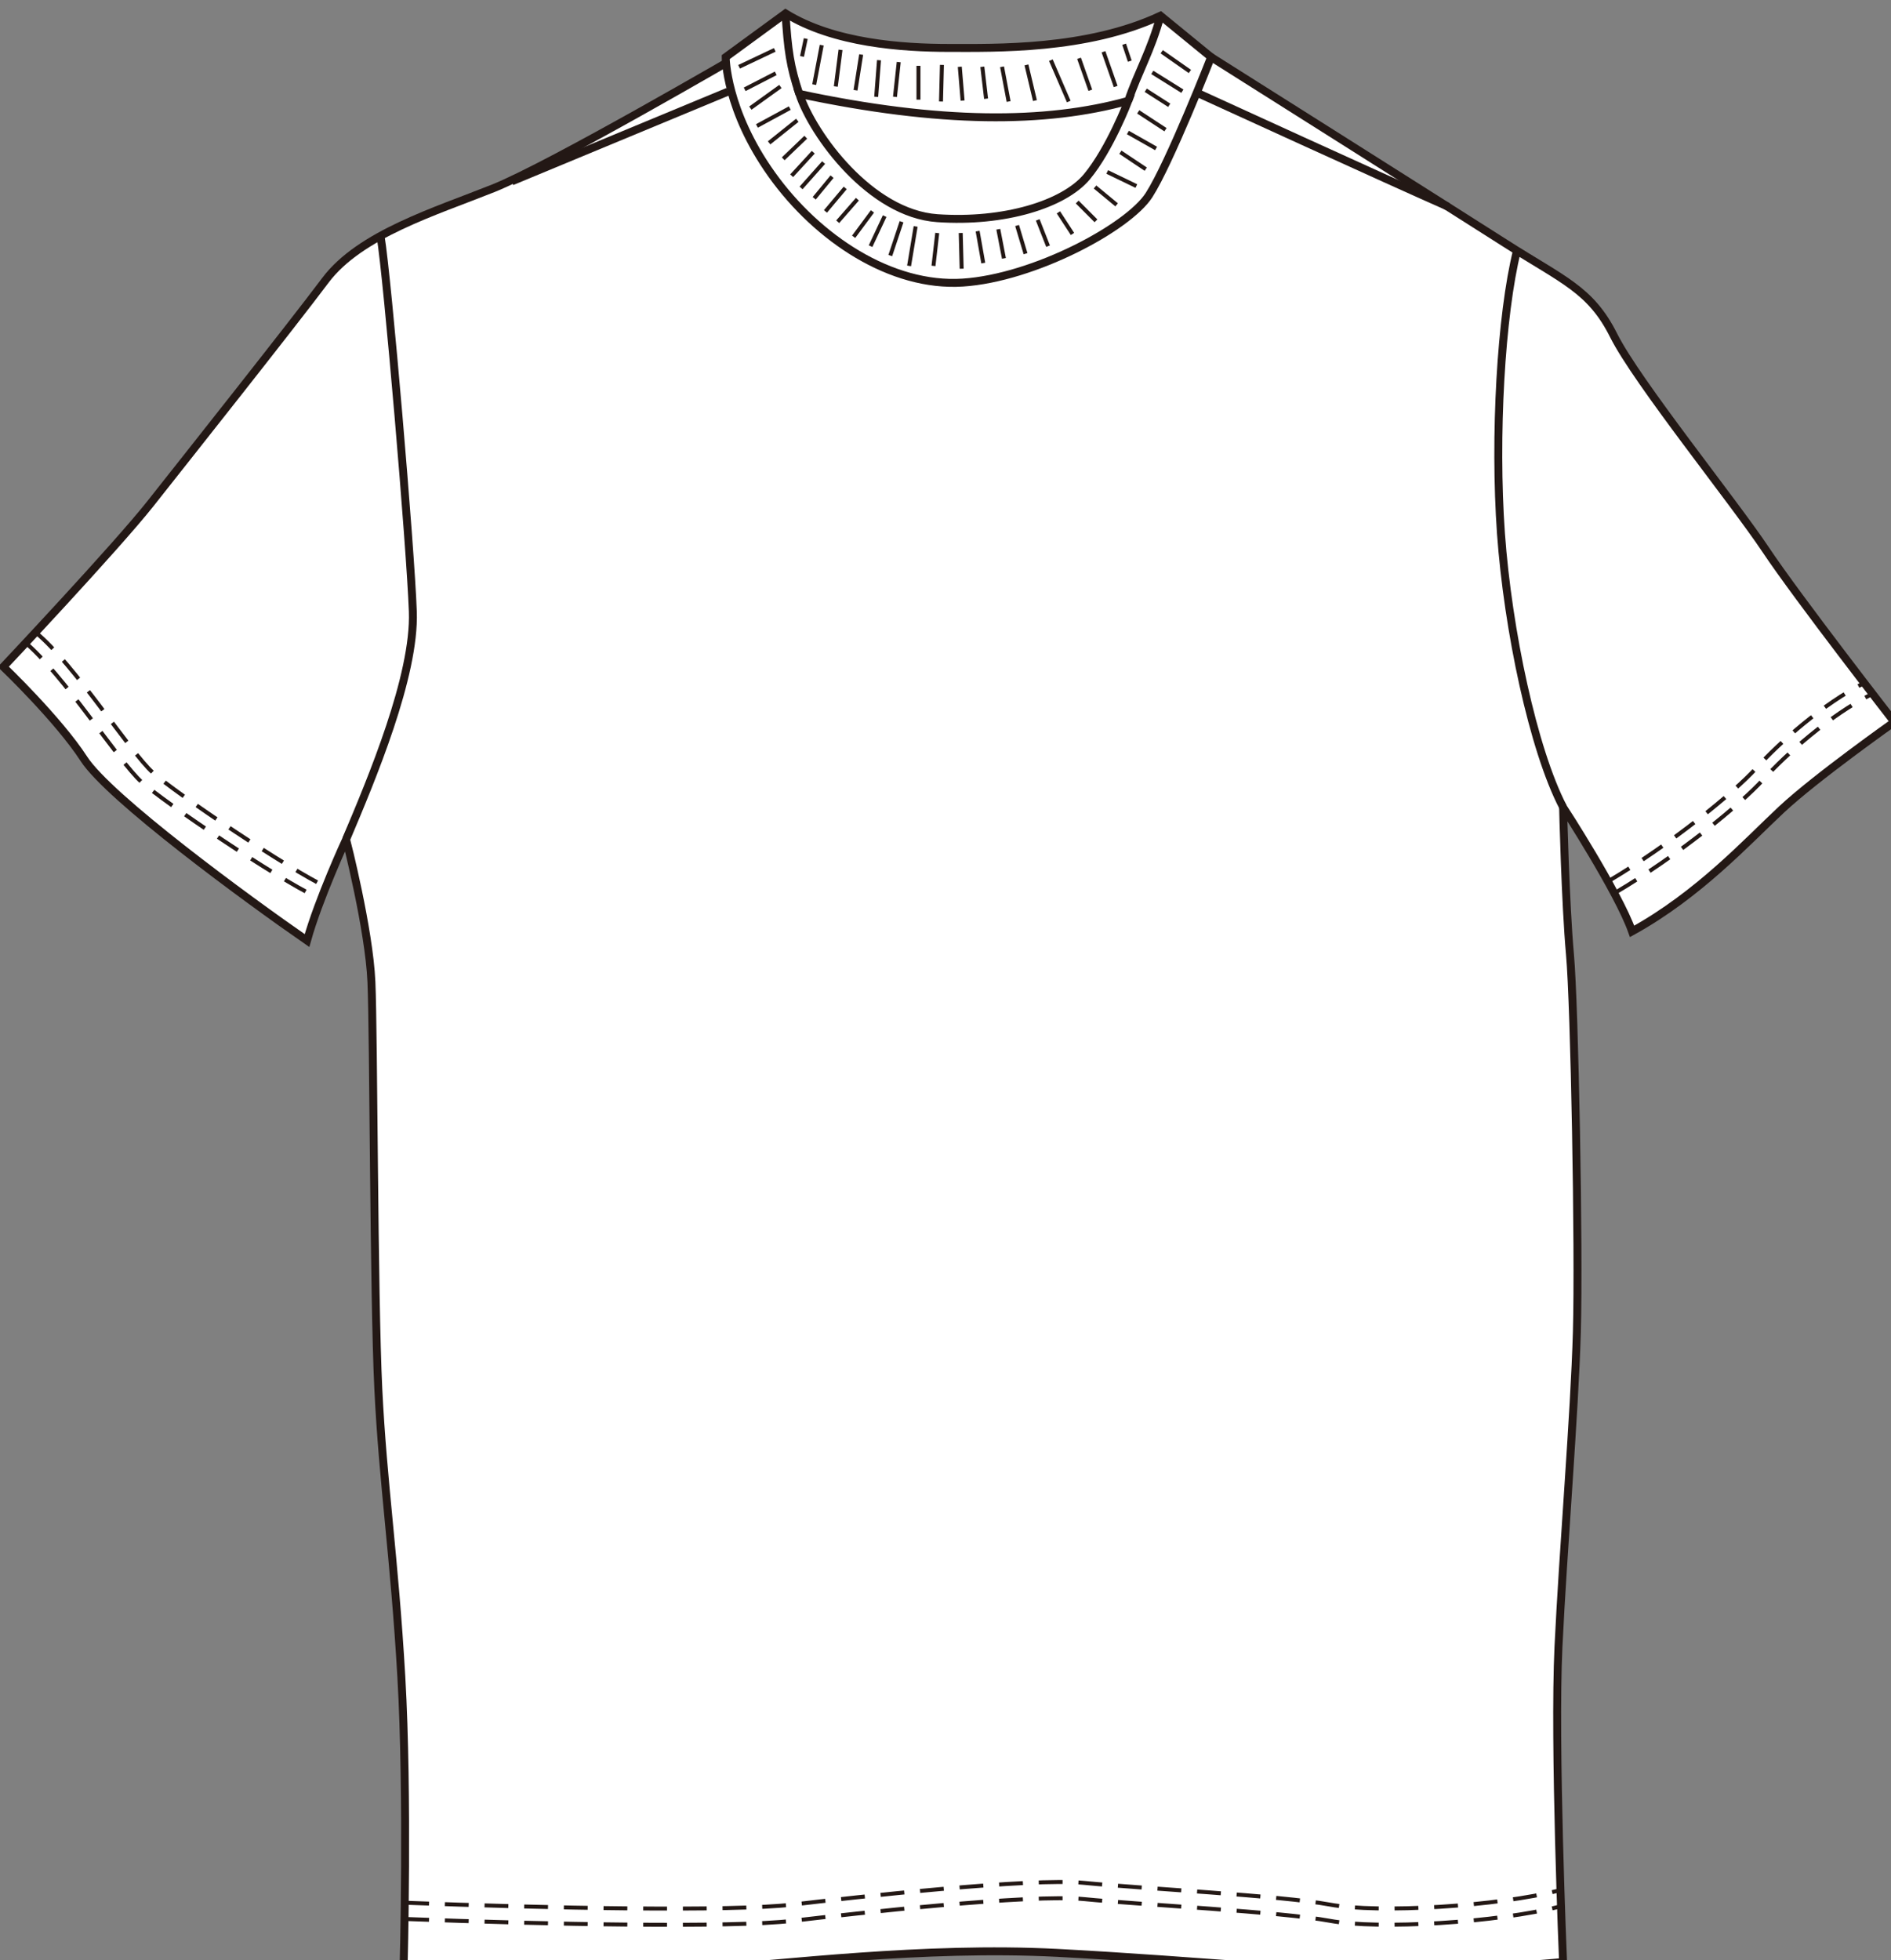 <?xml version="1.0" encoding="utf-8"?>
<!-- Generator: Adobe Illustrator 16.0.3, SVG Export Plug-In . SVG Version: 6.00 Build 0)  -->
<!DOCTYPE svg PUBLIC "-//W3C//DTD SVG 1.1//EN" "http://www.w3.org/Graphics/SVG/1.1/DTD/svg11.dtd">
<svg version="1.1" id="レイヤー_1" xmlns="http://www.w3.org/2000/svg" xmlns:xlink="http://www.w3.org/1999/xlink" x="0px"
	 y="0px" width="146.81px" height="152.18px" viewBox="0 0 146.81 152.18" enable-background="new 0 0 146.81 152.18"
	 xml:space="preserve">
<rect x="0" y="0" width="146.81" height="152.18" fill="#808080" stroke="none"/>
<g>
	<path fill="#FFFFFF" stroke="#231815" stroke-width="0.616" d="M57.769,4.077c0,0-15.002,8.751-19.467,10.538
		s-10.359,3.572-13.038,7.144c-2.679,3.572-10.895,13.931-13.574,17.324S0.26,51.763,0.26,51.763s4.287,4.107,6.251,7.144
		c1.965,3.036,12.681,10.895,17.324,14.109c0.893-3.214,3.037-7.858,3.037-7.858s1.786,6.965,1.964,11.073
		c0.178,4.109,0.178,24.29,0.536,31.613c0.357,7.322,1.25,13.037,1.786,22.324s0.178,22.504,0.178,22.504s17.86,0.535,23.575,0.18
		c5.715-0.357,16.788-1.787,27.147-1.252c10.359,0.537,23.219,1.787,27.146,1.609c3.93-0.18,12.146-0.895,12.146-0.895
		s-0.714-16.967-0.357-24.468c0.357-7.501,1.25-18.039,1.429-24.468c0.179-6.43-0.179-25.361-0.536-29.291
		c-0.356-3.929-0.535-11.43-0.535-11.43s4.286,6.608,5.358,9.645c5.18-2.857,8.93-6.965,11.608-9.466s8.751-6.787,8.751-6.787
		s-7.5-9.644-10.001-13.395c-2.501-3.751-10.002-13.038-11.788-16.61c-1.785-3.572-3.928-4.287-8.394-7.144
		S94.025,4.434,94.025,4.434l-6.965,1.607L69.557,6.756L57.769,4.077z"/>
	<path fill="#FFFFFF" stroke="#231815" stroke-width="0.616" d="M87.596,7.828c0,0-1.43,3.75-3.215,5.894
		c-1.786,2.143-6.43,3.572-11.609,3.215c-5.18-0.357-9.645-6.43-10.717-9.645C72.95,9.614,81.166,9.614,87.596,7.828z M60.984,1.041
		L56.34,4.435c0,0,0,4.108,3.572,9.108c3.572,5.001,9.287,8.751,14.824,8.395c5.536-0.357,12.859-4.287,14.467-6.787
		s4.822-10.716,4.822-10.716l-3.93-3.214c-5.715,2.679-12.859,2.5-16.431,2.5C70.092,3.72,64.734,3.363,60.984,1.041z"/>
	<path fill="none" stroke="#231815" stroke-width="0.616" d="M26.872,65.158c1.964-4.643,5.358-12.681,5.179-17.681
		c-0.178-5.001-1.965-25.897-2.5-29.112"/>
	<path fill="none" stroke="#231815" stroke-width="0.616" d="M121.351,62.658c-2.321-4.465-4.286-13.752-4.823-21.253
		c-0.535-7.501,0-16.967,1.25-21.968"/>
	<path fill="none" stroke="#231815" stroke-width="0.616" d="M39.731,14.079c0,0,14.645-6.073,16.788-6.966"/>
	<path fill="none" stroke="#231815" stroke-width="0.616" d="M93.132,7.292c0,0,14.823,6.787,19.288,8.751"/>
	<path fill="none" stroke="#231815" stroke-width="0.616" d="M62.055,7.292c-0.714-2.143-0.893-3.393-1.071-6.251"/>
	<path fill="none" stroke="#231815" stroke-width="0.616" d="M87.596,7.828c0.715-2.144,1.785-3.93,2.5-6.608"/>
	<path fill="none" stroke="#231815" stroke-width="0.308" stroke-dasharray="1.848,1.232" d="M1.867,49.799
		c3.036,2.5,7.323,9.288,9.109,10.895c1.786,1.607,10.538,7.501,13.573,8.93"/>
	<path fill="none" stroke="#231815" stroke-width="0.308" stroke-dasharray="1.848,1.232" d="M2.761,49.084
		c3.036,2.5,7.322,9.287,9.108,10.895s10.538,7.501,13.574,8.93"/>
	<path fill="none" stroke="#231815" stroke-width="0.308" stroke-dasharray="1.848,1.232" d="M125.458,69.266
		c4.823-2.857,9.646-6.787,11.431-8.751c1.785-1.965,5.179-5.001,8.394-6.608"/>
	<path fill="none" stroke="#231815" stroke-width="0.308" stroke-dasharray="1.848,1.232" d="M124.922,68.373
		c4.822-2.857,9.645-6.787,11.431-8.751s5.179-5.001,8.395-6.608"/>
	<path fill="none" stroke="#231815" stroke-width="0.308" stroke-dasharray="1.848,1.232" d="M31.462,148.969
		c10.913,0.42,25.324,0.7,30.081,0.141c4.757-0.561,18.468-2.1,22.666-1.68s15.252,0.98,19.029,1.68s13.012,0.141,17.908-1.119"/>
	<path fill="none" stroke="#231815" stroke-width="0.308" stroke-dasharray="1.848,1.232" d="M31.462,147.709
		c10.913,0.42,25.324,0.701,30.081,0.141c4.757-0.561,18.468-2.1,22.666-1.68s15.252,0.98,19.029,1.68s13.012,0.141,17.908-1.119"/>
	<line fill="none" stroke="#231815" stroke-width="0.308" x1="57.379" y1="5.184" x2="60.15" y2="3.871"/>
	<line fill="none" stroke="#231815" stroke-width="0.308" x1="57.816" y1="6.933" x2="60.223" y2="5.694"/>
	<line fill="none" stroke="#231815" stroke-width="0.308" x1="60.587" y1="6.715" x2="58.254" y2="8.392"/>
	<line fill="none" stroke="#231815" stroke-width="0.308" x1="61.316" y1="8.392" x2="58.764" y2="9.777"/>
	<line fill="none" stroke="#231815" stroke-width="0.308" x1="61.899" y1="9.339" x2="59.712" y2="11.089"/>
	<line fill="none" stroke="#231815" stroke-width="0.308" x1="62.556" y1="10.652" x2="60.806" y2="12.329"/>
	<line fill="none" stroke="#231815" stroke-width="0.308" x1="63.139" y1="11.818" x2="61.462" y2="13.642"/>
	<line fill="none" stroke="#231815" stroke-width="0.308" x1="63.941" y1="12.621" x2="62.191" y2="14.589"/>
	<line fill="none" stroke="#231815" stroke-width="0.308" x1="64.597" y1="13.714" x2="63.212" y2="15.392"/>
	<line fill="none" stroke="#231815" stroke-width="0.308" x1="65.618" y1="14.589" x2="64.087" y2="16.412"/>
	<line fill="none" stroke="#231815" stroke-width="0.308" x1="66.566" y1="15.464" x2="65.035" y2="17.214"/>
	<line fill="none" stroke="#231815" stroke-width="0.308" x1="67.733" y1="16.412" x2="66.274" y2="18.381"/>
	<line fill="none" stroke="#231815" stroke-width="0.308" x1="68.681" y1="16.777" x2="67.587" y2="19.11"/>
	<line fill="none" stroke="#231815" stroke-width="0.308" x1="69.993" y1="17.214" x2="69.118" y2="19.839"/>
	<line fill="none" stroke="#231815" stroke-width="0.308" x1="71.087" y1="17.579" x2="70.577" y2="20.641"/>
	<line fill="none" stroke="#231815" stroke-width="0.308" x1="72.764" y1="18.089" x2="72.472" y2="20.641"/>
	<line fill="none" stroke="#231815" stroke-width="0.308" x1="74.587" y1="18.089" x2="74.66" y2="20.86"/>
	<line fill="none" stroke="#231815" stroke-width="0.308" x1="75.899" y1="17.943" x2="76.337" y2="20.422"/>
	<line fill="none" stroke="#231815" stroke-width="0.308" x1="77.504" y1="17.797" x2="77.941" y2="20.058"/>
	<line fill="none" stroke="#231815" stroke-width="0.308" x1="78.963" y1="17.506" x2="79.618" y2="19.693"/>
	<line fill="none" stroke="#231815" stroke-width="0.308" x1="80.566" y1="17.069" x2="81.368" y2="19.11"/>
	<line fill="none" stroke="#231815" stroke-width="0.308" x1="82.17" y1="16.485" x2="83.264" y2="18.162"/>
	<line fill="none" stroke="#231815" stroke-width="0.308" x1="83.629" y1="15.683" x2="85.086" y2="17.142"/>
	<line fill="none" stroke="#231815" stroke-width="0.308" x1="85.014" y1="14.516" x2="86.69" y2="15.902"/>
	<line fill="none" stroke="#231815" stroke-width="0.308" x1="85.961" y1="13.35" x2="88.222" y2="14.444"/>
	<line fill="none" stroke="#231815" stroke-width="0.308" x1="86.982" y1="11.818" x2="88.951" y2="13.131"/>
	<line fill="none" stroke="#231815" stroke-width="0.308" x1="87.565" y1="10.287" x2="89.753" y2="11.527"/>
	<line fill="none" stroke="#231815" stroke-width="0.308" x1="88.367" y1="8.684" x2="90.482" y2="10.069"/>
	<line fill="none" stroke="#231815" stroke-width="0.308" x1="88.951" y1="7.006" x2="90.773" y2="8.173"/>
	<line fill="none" stroke="#231815" stroke-width="0.308" x1="89.461" y1="5.621" x2="91.795" y2="7.079"/>
	<line fill="none" stroke="#231815" stroke-width="0.308" x1="90.191" y1="4.017" x2="92.378" y2="5.548"/>
	<line fill="none" stroke="#231815" stroke-width="0.308" x1="62.556" y1="2.996" x2="62.264" y2="4.381"/>
	<line fill="none" stroke="#231815" stroke-width="0.308" x1="63.795" y1="3.506" x2="63.212" y2="6.569"/>
	<line fill="none" stroke="#231815" stroke-width="0.308" x1="65.254" y1="3.871" x2="64.889" y2="6.715"/>
	<line fill="none" stroke="#231815" stroke-width="0.308" x1="66.857" y1="4.235" x2="66.42" y2="7.006"/>
	<line fill="none" stroke="#231815" stroke-width="0.308" x1="68.243" y1="4.673" x2="68.024" y2="7.517"/>
	<line fill="none" stroke="#231815" stroke-width="0.308" x1="69.774" y1="4.819" x2="69.483" y2="7.517"/>
	<line fill="none" stroke="#231815" stroke-width="0.308" x1="71.306" y1="5.11" x2="71.306" y2="7.735"/>
	<line fill="none" stroke="#231815" stroke-width="0.308" x1="73.128" y1="5.038" x2="73.056" y2="7.881"/>
	<line fill="none" stroke="#231815" stroke-width="0.308" x1="74.514" y1="5.184" x2="74.732" y2="7.808"/>
	<line fill="none" stroke="#231815" stroke-width="0.308" x1="76.264" y1="5.184" x2="76.556" y2="7.663"/>
	<line fill="none" stroke="#231815" stroke-width="0.308" x1="77.795" y1="5.184" x2="78.305" y2="7.881"/>
	<line fill="none" stroke="#231815" stroke-width="0.308" x1="79.691" y1="5.038" x2="80.348" y2="7.808"/>
	<line fill="none" stroke="#231815" stroke-width="0.308" x1="81.586" y1="4.673" x2="82.973" y2="7.881"/>
	<line fill="none" stroke="#231815" stroke-width="0.308" x1="83.773" y1="4.527" x2="84.649" y2="7.006"/>
	<line fill="none" stroke="#231815" stroke-width="0.308" x1="85.67" y1="4.017" x2="86.617" y2="6.715"/>
	<line fill="none" stroke="#231815" stroke-width="0.308" x1="87.273" y1="3.434" x2="87.711" y2="4.746"/>
</g>
</svg>
